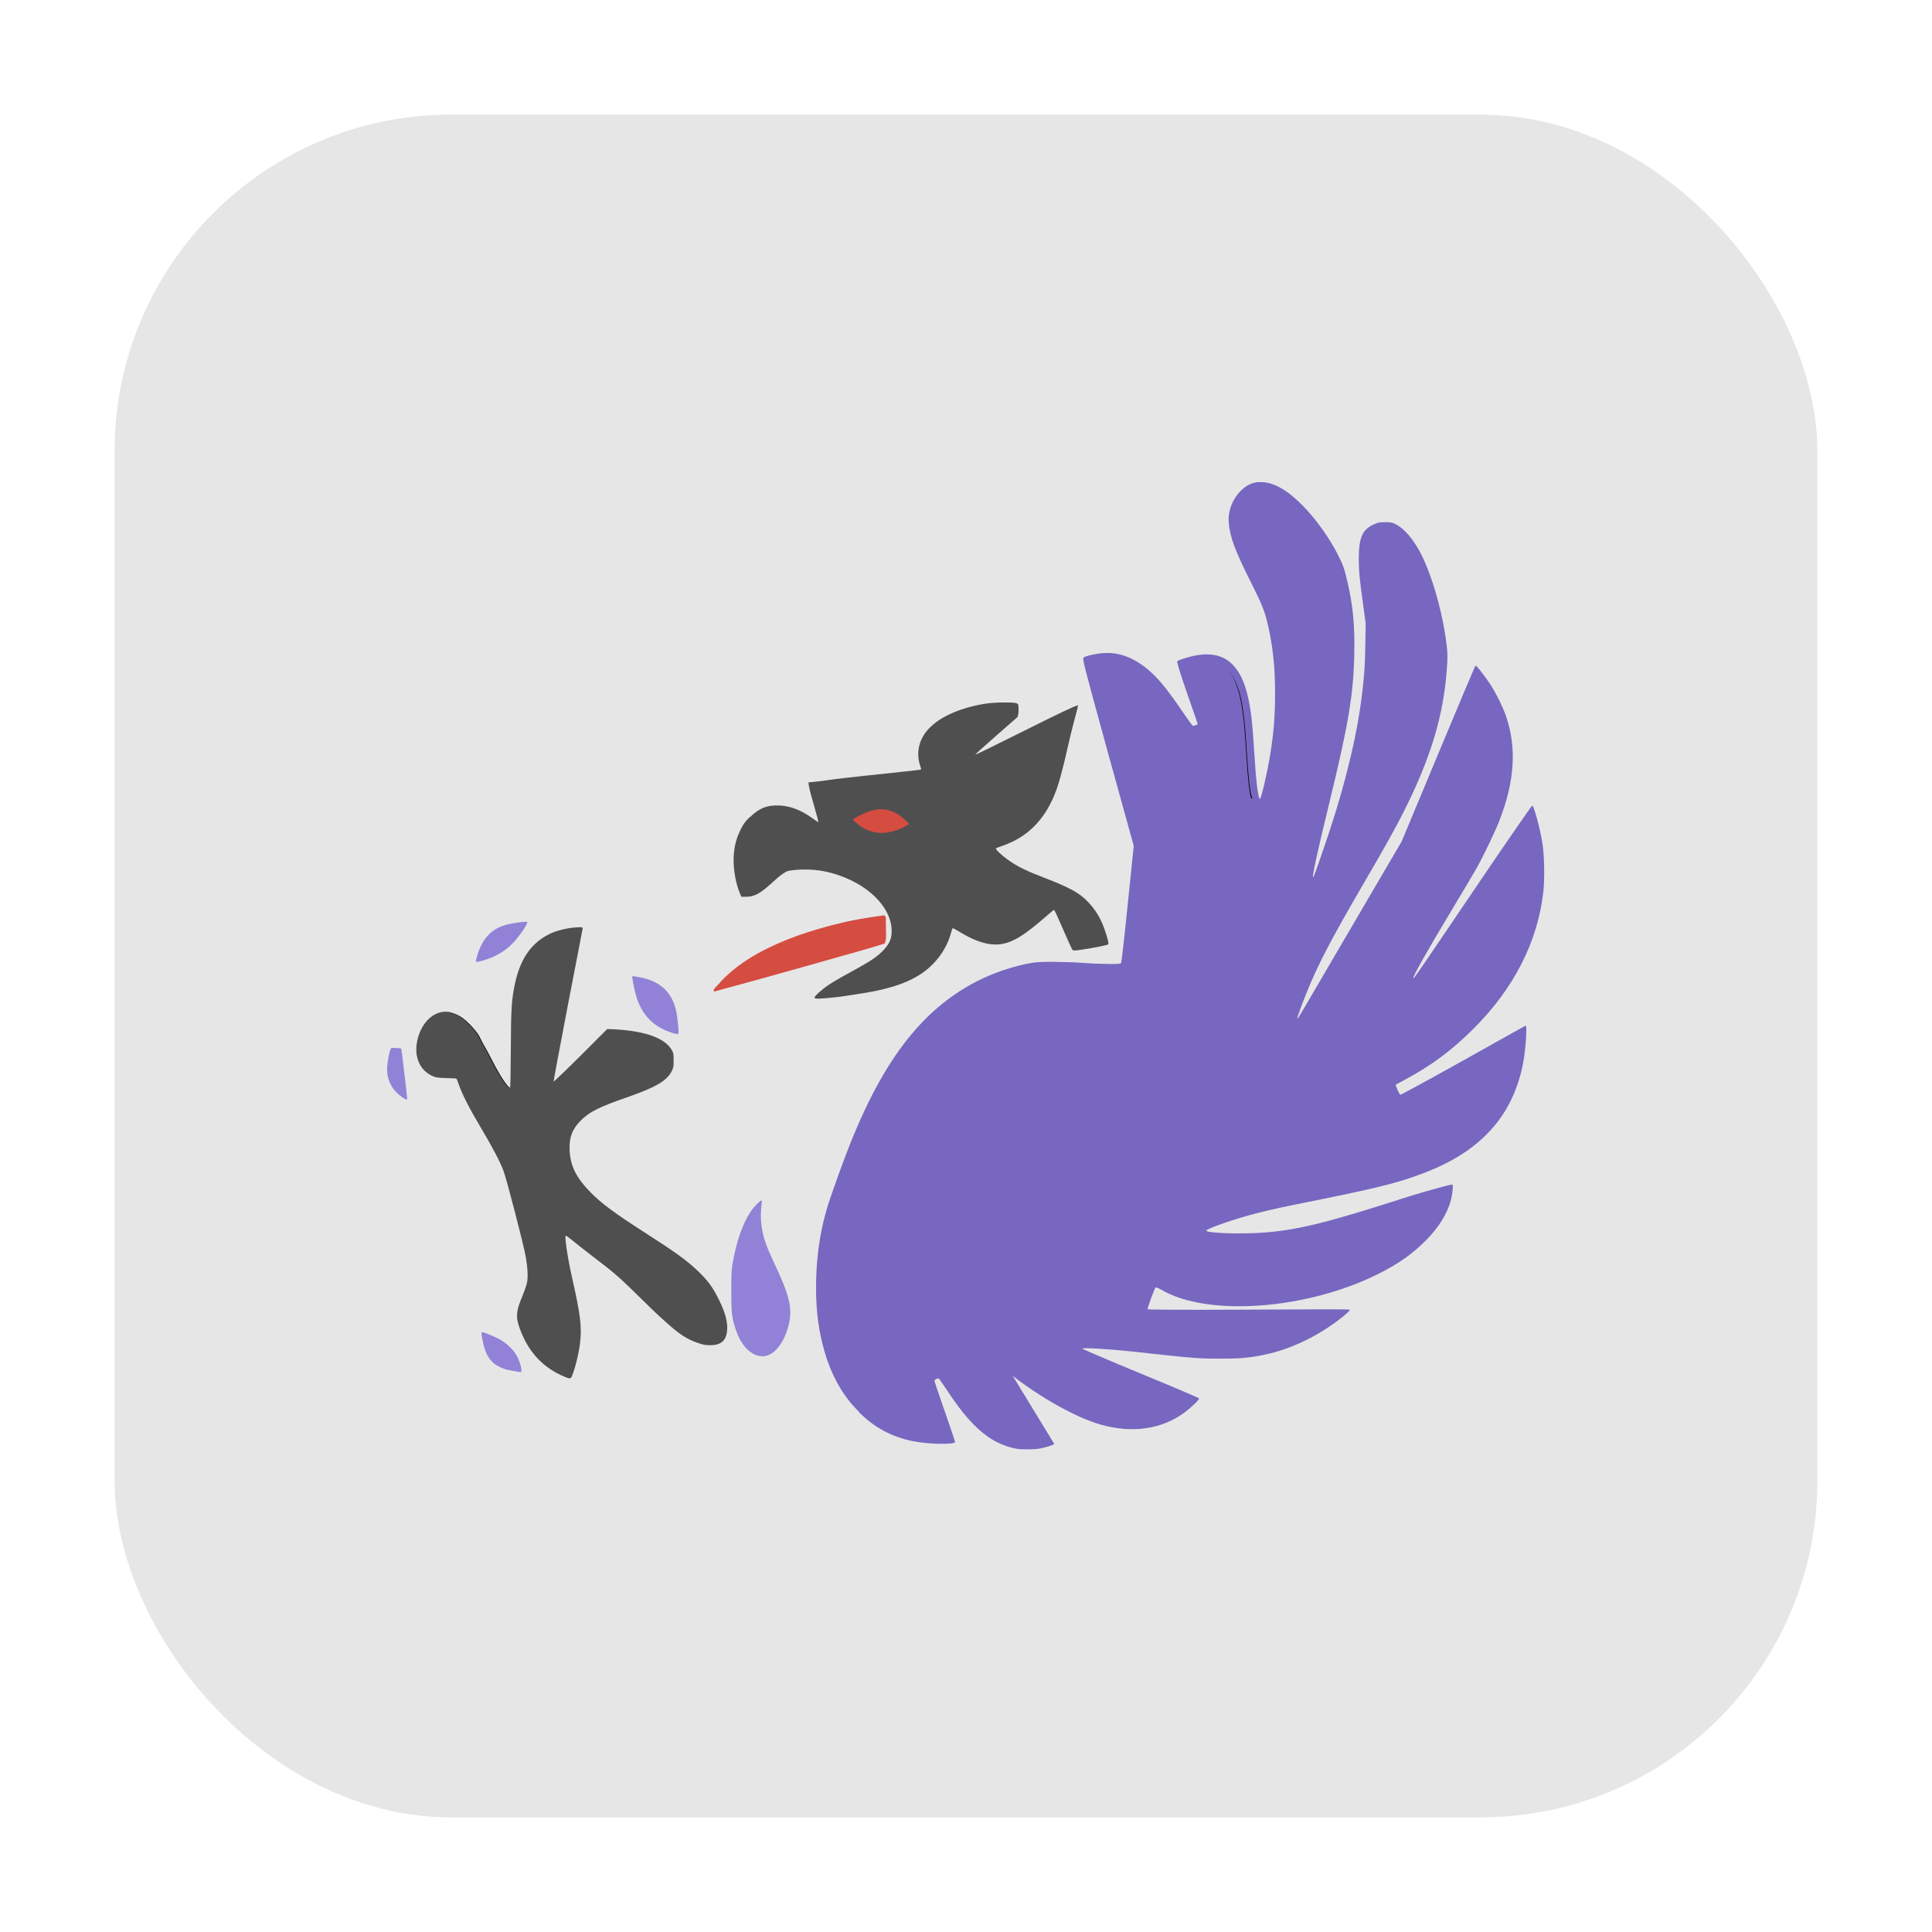 <svg height="32" viewBox="0 0 32 32" width="32" xmlns="http://www.w3.org/2000/svg"><rect fill="#e6e6e6" fill-rule="evenodd" height="28.203" ry="5.575" width="28.203" x="1.898" y="1.898"/><g stroke-width="1.47" transform="matrix(.68 0 0 .68 5.052 5.987)"><path d="m16.982 8.306c-.163.002-.337.017-.438.034-.631.107-1.135.34-1.397.657-.205.248-.263.559-.16.859.014.04.023.077.017.084-.007.007-.626.073-1.372.152-.609.064-.943.11-1.119.135-.024.003-.141.015-.152.017-.007.001-.1.008-.101.008-.002.002.008.027.008.034.001.01-.002.015 0 .017.007.056.033.175.101.412.12.42.145.505.126.505-.004 0-.067-.044-.135-.093-.281-.201-.535-.299-.808-.311-.302-.014-.492.068-.707.278-.005.004-.012.004-.017.008-.108.108-.148.158-.219.303-.103.211-.154.399-.168.648-.016.291.048.659.152.901l.034.084h.143c.373 0 .666-.477.976-.623.217-.053.615-.053.884 0 .969.192 1.695.85 1.658 1.507-.01.175-.072.29-.227.446-.129.13-.299.245-.589.404-.102.056-.272.152-.379.21-.107.058-.259.151-.337.202-.154.102-.345.271-.345.311 0 .035.095.034.505-.008.176-.018.32-.046.471-.067.734-.105 1.225-.247 1.608-.497.364-.237.638-.614.741-1.01.017-.064.032-.109.042-.109s.076.034.143.076c.432.269.788.366 1.086.303.266-.056.522-.217.993-.623.125-.108.233-.202.244-.202.011 0 .109.215.219.471.11.257.213.479.227.497.025.03.046.033.446-.034.227-.038.42-.084.429-.093.023-.022-.064-.317-.143-.505-.128-.303-.349-.577-.614-.749-.159-.103-.398-.215-.783-.362-.419-.16-.635-.263-.833-.396-.196-.131-.386-.306-.362-.328.009-.009.077-.033.152-.059.592-.205.997-.595 1.263-1.22.109-.258.198-.587.345-1.237.067-.295.153-.628.185-.741.032-.112.055-.214.051-.227-.001-.002-.02.007-.025.008-.059.013-.396.168-1.22.581-.679.339-1.245.617-1.254.614-.009-.003.208-.2.48-.438.272-.238.518-.452.539-.471.013-.013.011-.025.017-.042.009-.025.017-.059.017-.135 0-.14-.005-.149-.051-.168-.037-.015-.182-.019-.345-.017z" fill="#4f4f4f"/><path d="m23.233 2.935c-.189.014-.356.107-.505.286-.168.202-.252.474-.228.716.036.357.142.651.572 1.507.237.47.314.658.396 1.035.115.532.161.998.16 1.616-.001.569-.035.983-.126 1.523-.079.474-.216 1.045-.244 1.035-.044-.015-.096-.457-.135-1.103-.046-.76-.085-1.065-.151-1.364-.177-.797-.57-1.134-1.221-1.035-.183.028-.477.117-.505.151-.012.015.054.247.235.767.143.408.261.749.261.757 0.0.026-.104.061-.126.043-.011-.009-.115-.157-.228-.32-.238-.346-.359-.514-.521-.707-.438-.52-.913-.769-1.405-.74-.18.01-.451.07-.497.109-.032.028-.025.074.589 2.306l.632 2.281-.144 1.397c-.077.771-.152 1.419-.159 1.439-.013.037-.016.042-.27.042-.143 0-.431-.01-.64-.025-.46-.033-1.034-.037-1.23-.009-.199.029-.487.101-.757.193-.843.289-1.581.8-2.197 1.532-.568.675-1.05 1.534-1.523 2.719-.142.356-.449 1.208-.521 1.439-.179.571-.279 1.178-.295 1.835-.014.585.03 1.066.151 1.557.142.576.355 1.022.648 1.397.07.09.146.17.228.253.003.003.005.005.008.008.002.003.006.006.009.009.002.002-.002.006 0 .008.378.379.789.6 1.313.707.374.076 1.027.09 1.027.018 0-.012-.114-.35-.253-.749-.139-.399-.252-.731-.252-.741-0-.018.069-.059.101-.059.008 0 .096.122.193.27.392.595.694.936 1.036 1.17.203.139.47.245.682.277.131.02.443.018.572-.009.159-.033.317-.086.337-.109l-1.011-1.658c.663.516 1.532 1.015 2.147 1.188.77.216 1.495.111 2.046-.304.174-.131.354-.308.345-.336-.004-.013-.644-.285-1.423-.606-.779-.322-1.418-.595-1.422-.605-.01-.031.604.004 1.271.075.214.023.561.061.774.084.687.073.841.084 1.313.084.502-0.0.721-.02 1.103-.101.594-.125 1.229-.425 1.75-.816.212-.16.316-.257.304-.277-.007-.011-.842-.008-2.458 0-1.664.008-2.421.003-2.449-.009-.005-.001-.014.001-.017 0-.011-.017.167-.503.193-.53.008-.008.07.012.135.051 1.121.666 3.534.494 5.285-.379.502-.251.834-.487 1.162-.816.393-.394.624-.825.656-1.237.009-.122.005-.126-.025-.126-.037 0-.648.167-.976.269-.121.037-.43.137-.69.219-1.698.537-2.403.682-3.325.699-.527.01-1-.022-.984-.067.017-.051.734-.298 1.221-.421.415-.105.633-.15 1.599-.345 1.427-.288 1.945-.422 2.576-.674 1.331-.53 2.085-1.394 2.322-2.651.062-.327.099-.9.06-.9-.008 0-.691.385-1.523.85-.832.465-1.522.84-1.532.834-.023-.014-.121-.233-.109-.244.005-.005.111-.063.244-.135.638-.344 1.123-.705 1.649-1.23.984-.98 1.56-2.112 1.7-3.324.038-.326.026-.922-.025-1.221-.06-.354-.201-.877-.243-.892-.01-.003-.605.854-1.313 1.901-1.492 2.205-1.57 2.318-1.582 2.307-.027-.027.328-.656.926-1.649.259-.43.536-.896.614-1.035.191-.343.461-.911.563-1.179.362-.94.413-1.738.16-2.5-.073-.221-.249-.581-.387-.791-.136-.208-.341-.47-.362-.463-.01.003-.419.969-.909 2.147l-.892 2.138-1.237 2.112c-1.237 2.115-1.292 2.218-1.305 2.205-.01-.01.103-.327.219-.614.29-.718.588-1.29 1.405-2.693.522-.896.757-1.315.968-1.733.657-1.302.975-2.354 1.053-3.502.016-.233.016-.344 0-.496-.083-.792-.362-1.78-.657-2.332-.171-.321-.393-.577-.589-.673-.089-.044-.118-.051-.261-.051-.147 0-.174.006-.286.059-.275.129-.354.331-.354.851 0.0.279.021.496.109 1.119l.059.438-.008.497c-.009.493-.017.652-.067 1.111-.112 1.011-.387 2.174-.792 3.408-.153.466-.378 1.114-.403 1.153-.059.091.086-.577.379-1.776.48-1.967.594-2.669.614-3.661.014-.687-.033-1.161-.16-1.717-.076-.333-.106-.421-.219-.648-.315-.638-.865-1.314-1.313-1.607-.231-.151-.442-.216-.631-.202z" fill="#7767c0"/><path d="m14.053 13.499c-.697.087-1.385.252-2.048.484-.687.251-1.372.583-1.88 1.123-.037.064-.23.206-.155.241.746-.202 1.795-.494 2.503-.694.192-.054.337-.096.505-.144.307-.083.612-.172.917-.262l.217-.067c.068-.08.029-.32.039-.46-.021-.074.042-.267-.098-.222z" fill="#d54c41"/><path d="m5.409 13.651c-.016-.016-.34.026-.471.059-.375.094-.6.318-.732.724-.024.073-.042.143-.042.16 0 .04.013.041.16 0 .305-.085.546-.227.741-.429.159-.165.376-.483.345-.513z" fill="#9182d7"/><path d="m6.596 13.785c-.201.013-.46.074-.623.152-.465.221-.738.621-.867 1.254-.075.37-.088.573-.093 1.557-.003.513-.01.936-.017.943-.007.007-.031-.01-.059-.042-.105-.122-.24-.339-.429-.715-.07-.139-.126-.231-.185-.337-.032-.057-.076-.16-.093-.185-.103-.156-.292-.352-.421-.438-.11-.074-.276-.135-.387-.135-.321 0-.605.295-.69.715-.082.405.078.74.412.867.055.021.14.03.303.034.124.002.238.009.244.017.006.007.033.077.059.152.075.217.255.574.53 1.035.291.488.476.842.556 1.061.085.234.484 1.776.539 2.079.047.264.06.505.034.631-.011.056-.064.215-.118.345-.151.362-.162.497-.059.783.205.568.566.954 1.086 1.17.131.055.154.058.185-.017.071-.167.162-.531.194-.783.051-.412.014-.706-.202-1.658-.1-.441-.178-.976-.143-.976.008 0.0.074.044.143.101.07.057.3.241.513.404.557.425.626.483 1.263 1.111.24.238.414.398.564.53.298.264.476.377.724.463.134.046.189.059.303.059.279 0.0.406-.116.421-.387.01-.191-.048-.411-.202-.724-.151-.306-.271-.466-.505-.69-.272-.261-.524-.446-1.338-.968-.693-.445-1.002-.673-1.271-.943-.354-.356-.505-.651-.522-1.035-.014-.316.065-.518.269-.724.21-.211.441-.328 1.119-.564.717-.249.984-.406 1.103-.648.041-.084.042-.111.042-.253-0-.136 0-.171-.034-.236-.156-.298-.626-.477-1.389-.522l-.194-.008-.648.648c-.356.356-.651.637-.657.631-.005-.005.15-.836.345-1.852.195-1.016.362-1.86.362-1.877 0-.029-.016-.035-.168-.025z" fill="#4f4f4f"/><g fill="#9182d7"><path d="m7.968 14.972.008.059c.011.114.07.382.118.513.151.414.413.667.842.808.102.033.149.036.16.017.016-.028-.026-.422-.059-.564-.099-.42-.351-.674-.783-.783-.084-.021-.182-.039-.219-.042l-.067-.008z"/><path d="m2.109 16.723c-.018.007-.022.023-.034.051-.03.074-.076.354-.076.463 0 .286.13.522.379.69.096.065.11.066.109.025-.001-.073-.134-1.197-.143-1.212-.006-.009-.061-.017-.126-.017-.059 0-.092-.007-.109 0z"/><path d="m11.116 20.435c-.029 0-.181.155-.253.261-.199.292-.353.728-.446 1.263-.033.19-.033.278-.034.69-.001.521.011.638.109.934.108.326.289.543.505.623.035.013.097.025.143.025.272.003.523-.299.64-.758.099-.39.025-.718-.337-1.481-.231-.489-.292-.682-.328-.976-.018-.143-.018-.284.008-.497.007-.06.004-.084-.008-.084z"/><path d="m4.315 23.642c-.023 0-.021.048.017.236.062.306.173.49.379.598.126.066.206.086.396.118.07.012.136.024.143.025.049.006.01-.192-.076-.37-.079-.165-.268-.346-.463-.446-.142-.073-.362-.16-.396-.16z"/></g><path d="m13.345 11.154s.375-.261.713-.248c.395.016.655.364.655.364-.874.539-1.369-.116-1.369-.116z" fill="#d54c41"/><path d="m23.047 2.938c-.094.007-.182.033-.266.08.083-.047.172-.073.266-.08z"/><path d="m21.994 7.16c.044.01.08.036.121.053-.041-.016-.076-.043-.121-.053z"/><path d="m18.783 7.211c-.017.015-0.0.112.094.475-.092-.357-.111-.46-.094-.475z"/><path d="m22.287 7.299c.058.042.111.094.16.152-.05-.058-.101-.112-.16-.152z"/><path d="m22.51 7.533c.114.166.205.38.266.654.066.3.104.603.15 1.363.039.645.091 1.089.135 1.104.001 0.0.007-.034.008-.035-.042-.058-.09-.459-.127-1.068-.046-.76-.084-1.064-.15-1.363-.063-.282-.163-.486-.281-.654z"/><path d="m11.543 10.816c-.295-.011-.485.068-.697.275.212-.207.402-.287.697-.275z"/><path d="m14.957 9.387c-.012.056-.012.114-.012.172-0-.058.001-.116.012-.172z"/><path d="m14.941 9.605c.004.068.019.137.039.205-.02-.068-.035-.137-.039-.205z"/><path d="m13.873 13.531c-.316.046-.631.103-.941.18.311-.074.625-.134.941-.18z"/><path d="m7.598 16.273c-.016-.001-.027-.005-.043-.006h-.016c.022.001.037.004.059.006z"/><path d="m5.223 23.502c-.079-.245-.071-.392.068-.727-.139.334-.148.482-.068.727z"/><path d="m6.588 13.787c-.1.007-.213.024-.322.051.109-.026.222-.044.322-.051z"/><path d="m4.684 13.805c-.076.041-.143.091-.203.15.06-.059.127-.11.203-.15z"/><path d="m3.422 15.84c-.003 0-.005.002-.008.002.111.002.273.061.381.133.129.086.317.282.42.438.017.025.06.127.092.184.059.106.116.199.186.338.189.377.325.593.43.715.028.032.052.05.059.043 0-0-0-.012 0-.012-.011-.004-.022-.007-.043-.031-.105-.122-.24-.338-.43-.715-.07-.139-.127-.232-.186-.338-.032-.057-.075-.158-.092-.184-.103-.156-.291-.351-.42-.438-.11-.074-.277-.135-.389-.135z"/><path d="m3.414 15.842c-.08.001-.156.02-.229.055.072-.034.149-.053.229-.055z"/><path d="m3.162 15.914c-.062.034-.123.074-.176.129.053-.055.113-.095.176-.129z"/><path d="m2.719 16.789c.003.071.016.135.035.197-.019-.062-.03-.128-.035-.197z"/><path d="m6.586 19.756c.04.077.093.157.152.234-.06-.079-.112-.156-.152-.234z"/></g></svg>